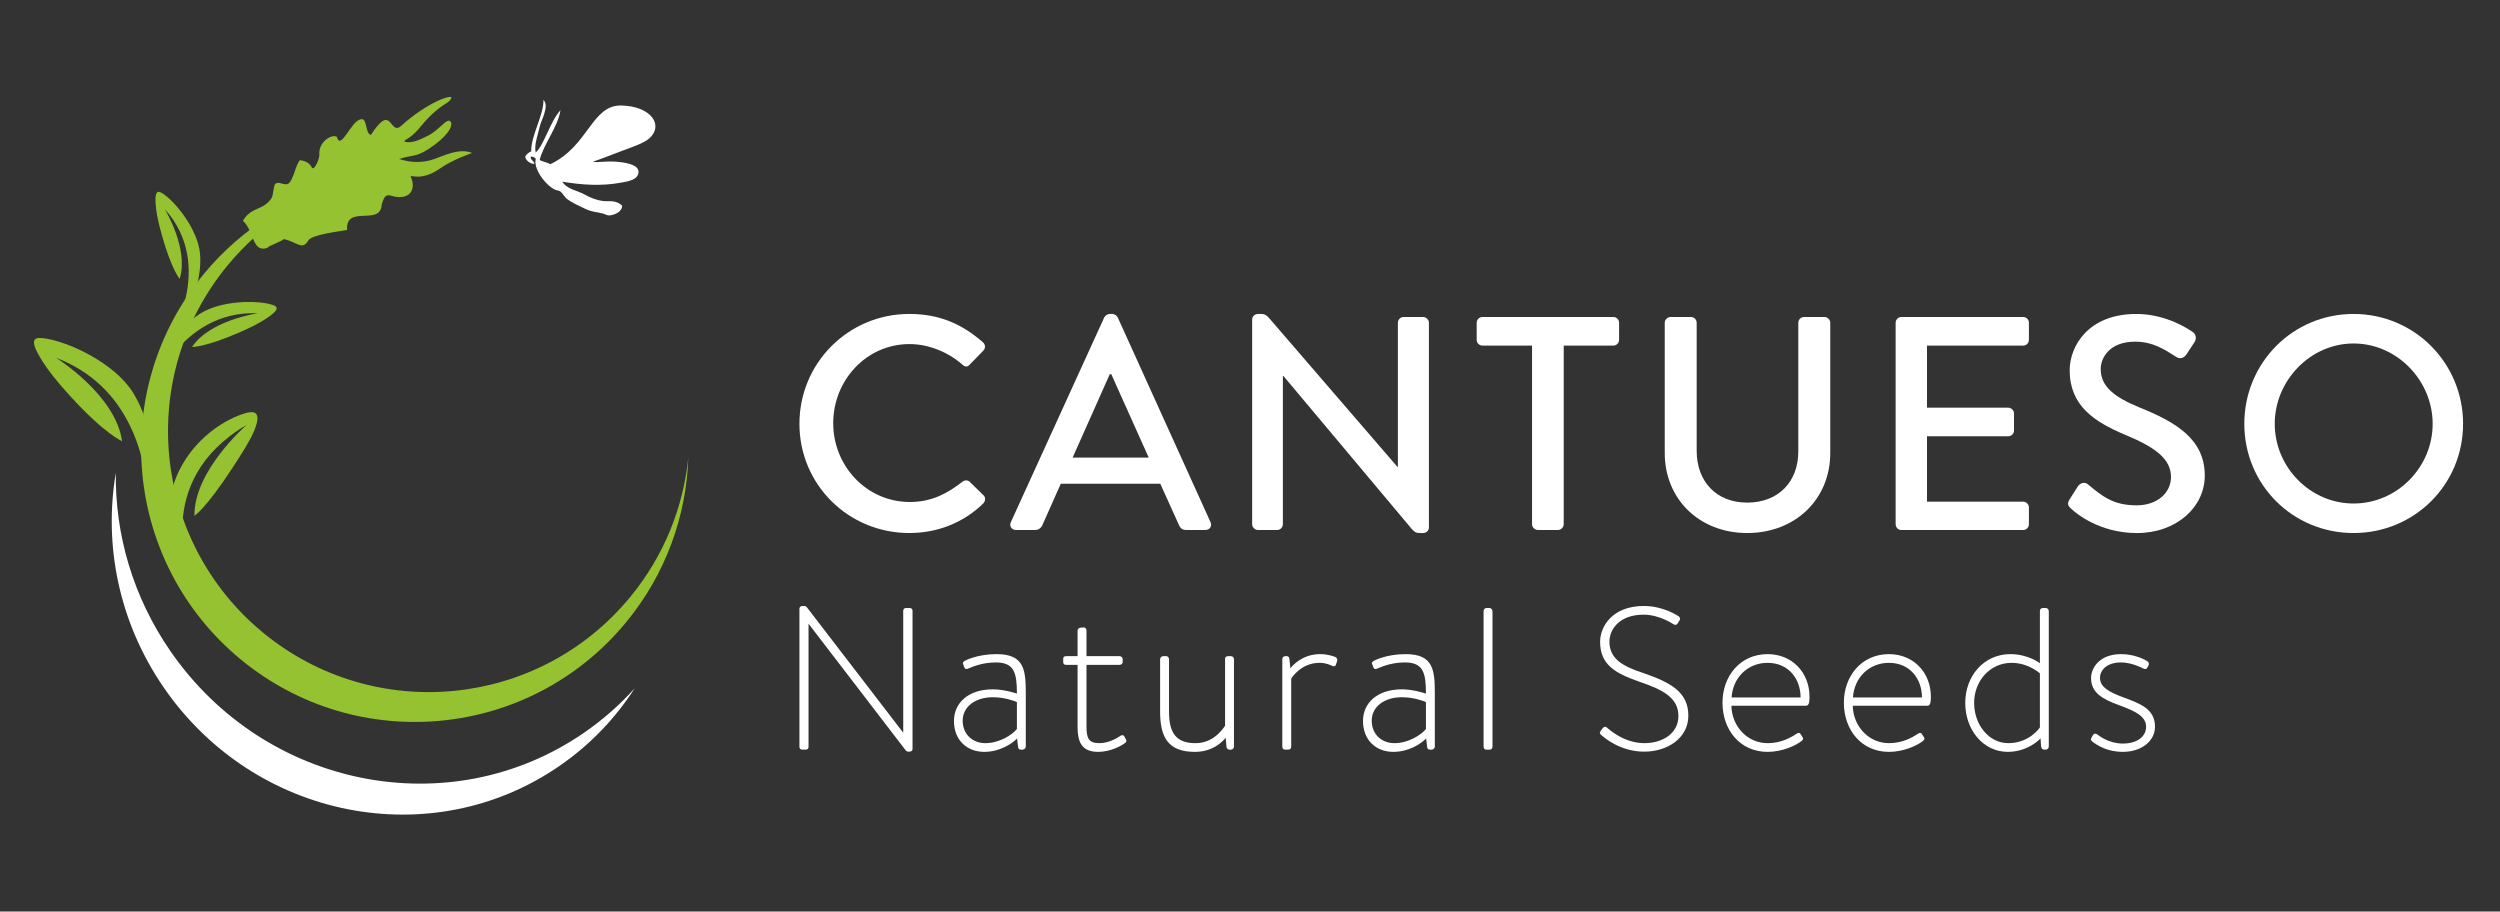 <?xml version="1.0" encoding="utf-8"?>
<!-- Generator: Adobe Illustrator 24.1.1, SVG Export Plug-In . SVG Version: 6.00 Build 0)  -->
<svg version="1.1" id="Capa_1" xmlns="http://www.w3.org/2000/svg" xmlns:xlink="http://www.w3.org/1999/xlink" x="0px" y="0px"
	 viewBox="0 0 2559.12 933.12" style="enable-background:new 0 0 2559.12 933.12;" xml:space="preserve">
<rect x="0" y="0" width="2559.12" height="933.12" fill="#333333" stroke="none"/>
<style type="text/css">
	.st0{fill:#95C230;}
	.st1{fill:#834796;}
	.st2{fill:#2E2D2C;}
	.st3{fill-rule:evenodd;clip-rule:evenodd;fill:#95C230;}
	.st4{fill:#87A527;}
	.st5{fill:#FFFFFF;}
	.st6{fill-rule:evenodd;clip-rule:evenodd;fill:#FFFFFF;}
</style>
<g>
	<g>
		<g>
			<g>
				<path id="XMLID_42_" class="st5" d="M597.8,750.1c-136.96,94.39-326.54,56.9-423.47-83.74
					c-38.51-55.9-56.57-119.68-55.78-182.17c-12.48,73.58,2.93,152.65,49.24,219.83c92.66,134.45,273.91,170.32,404.86,80.07
					c31.62-21.78,57.4-48.96,77.03-79.51C634.54,721.42,617.22,736.73,597.8,750.1z"/>
				<path id="XMLID_41_" class="st0" d="M136.45,402.35c20.61,33.45,22.19,77.11,19.9,107.74c-1.63,21.97-3.33,22.38-4.68,0.89
					c-2.77-44.08-19.31-116.06-94.36-144.75c0,0,61,37.79,67.66,85.36c0,0-17.15-6.73-53.36-46.4
					c-13.28-14.54-22.07-25.81-27.54-34.41c-13.77-21.61-10.99-25.96,0.2-24.61C68.75,349.1,117.21,371.09,136.45,402.35z"/>
				<path id="XMLID_40_" class="st0" d="M204.72,259.5c4.24,44.89-32.97,90.9-32.97,90.9s50.12-77.23-3-136.22
					c0,0,24.87,40.87,15.14,71.24c0,0-8.11-9.17-17.92-43.71c-3.61-12.67-5.52-22.02-6.26-28.8c-1.87-17.04,1-18.79,7.17-14.63
					C180.36,207.39,202.42,235.07,204.72,259.5z"/>
				<path id="XMLID_39_" class="st0" d="M180.82,487.46c-25,60.15,14.82,103.89,14.82,103.89s-42.47-98.02,56.89-156.46
					c0,0-54.21,46.86-53.47,93c0,0,10.68-5.78,39.09-49.21c10.44-15.93,17.61-27.53,21.52-36.56c9.83-22.71-0.84-21.86-11.12-18.38
					C223.18,432.35,194.42,454.75,180.82,487.46z"/>
				<path id="XMLID_38_" class="st0" d="M203.88,321.7c-39.06,25.95-51.81,85.54-51.81,85.54s29.52-90.23,112.02-86.56
					c0,0-49.34,6.94-67.48,34.5c0,0,12.72,0.45,47.07-14.3c12.61-5.42,21.41-10,27.38-13.84c14.98-9.64,14.52-13.07,7.1-15.23
					C261.96,307.03,225.14,307.58,203.88,321.7z"/>
				<path id="XMLID_37_" class="st0" d="M645,611.27c-93.77,113.8-262.03,130.01-375.82,36.26
					c-113.77-93.77-130-262.03-36.23-375.83c34.91-42.36,80.19-71.19,129.08-85.85c-58.21,13.3-112.65,45.18-153.59,94.84
					c-98.41,119.41-81.38,295.98,38.04,394.38c119.42,98.4,295.99,81.39,394.39-38.03c40.92-49.66,61.82-109.2,63.75-168.89
					C699.55,518.98,679.93,568.91,645,611.27z"/>
				<path class="st0" d="M307.06,164c-4.01,3.13-6.56,20.32-11.86,23.97c-3.84,2.64-10.44-3.37-13.68,0.68
					c-1.58,1.95-1.69,11.28-3.56,14.13c-8.39,12.93-20.98,8.68-29.31,23.31c11.71,10.13,9.17,33.36,25.36,27.54
					c-0.76-1.45,16.97-7.5,16.25-8.96c14.03,2.97,19.04,12.14,25.36,1.48c3.6-6.02,31.18-9.18,39.67-10.72
					c-1.69-26.71,34.49-3.2,35.46-26.25c3.9-13.45,7.73-8.67,14.23-7.74c17.88,2.54,20.05-11.2,15.49-20.39
					c-1.65-3.34,9.68,5.57,29.7-8.44c13.54-9.48,33.11-16.02,33.11-16.02c-10.68-4.24-21.68-0.43-36.43,5.36
					c-17.4,6.83-30.74,3.03-38.28,0.81c12.81-4.18,17.44-1.98,29.75-9.97c20.11-13.08,25.44-23.62,23.18-27.93
					c-3.53-5.64-10.76,7.76-23.57,14.12c-9.09,4.5-13.01,6.12-18.5,6.6c0,0-9,0.25-3.9-2.58c10.05-5.56,16.36-15.49,20.7-20.07
					c16.97-17.95,22.98-16.36,25.75-22.43c2.19-4.79-24.23,3.76-51.22,28.22c-12.37,11.21-8.92-25.04-31.04,9.32
					c-6.11-1.04-3.6-18.19-10.46-15.83c-9.4,0.74-20.56,32.69-24.38,17.91c-5.46-3.49-19.22,5.6-17.96,18.16
					c0.37,3.58-5.49,18.02-7.92,12.83C315.87,164.5,307.06,164,307.06,164z"/>
			</g>
			<path class="st6" d="M607.24,165.72c6.08,0.65,13.08-0.8,21-0.34c7.4,0.41,29.42,2.08,24.8,13.51
				c-2.37,5.87-12.14,7.11-17.65,8.13c-19.61,3.59-39.17,2.39-59.88-1.03c5.28,8.1,15.62,8.85,23.53,13.44
				c5.02,2.92,11.81,5.47,17.86,6.31c5.99,0.82,13.58-1.57,19.97,4.89c-0.09,6.67-8.82,9.77-13.45,9.88
				c-2.44,0.06-4.04-1.52-7.21-2.17c-5.23-1.08-10.91-1.64-16.95-4.47c-6.45-3.02-14.08-6.62-18.43-9.87
				c-3.19-2.4-4.83-6.45-7.64-8.26c-1.45-0.92-3.43-0.79-4.98-1.54c-10.68-5.11-22.5-22.4-19.76-31.44
				c-0.66-1.64-3.84-2.84-5.19-2.3c-0.65,3.63,4.31,4.46,3.65,7.28c-4.15,0.33-9.72-4.33-9.18-7.83c1.77-2.59,3.86-4.06,6.09-4.98
				c-0.44-16.3,12.64-36.29,12.52-52.68c3.7,3.95,2.05,9.54,0.87,13.94c-1.19,4.35-3.68,8.88-4.64,13.18
				c-2.12,9.36-5.9,18.56-4.26,26.82c8.42-7.19,14.77-31.75,25.4-43.37c-2.4,16.8-17.75,35.63-21.26,50.93
				c2.07,1.54,8.7,2.66,10.82,4.38c39.44-18.68,42.26-60.85,72.85-60.12c30.57,0.73,43.77,20.36,28.31,33.83
				c-5.57,4.86-17.12,8.61-27.24,12.42c-11.29,4.24-21.97,8.51-28.91,10.79c-0.15,0.47-0.45,0.36-0.77,0.22
				C607.42,165.4,607.33,165.57,607.24,165.72z"/>
		</g>
		<g>
			<path class="st5" d="M930.77,321.38c31.46,0,54.2,10.59,75.37,28.97c2.8,2.49,2.8,6.23,0.31,8.72l-13.7,14.01
				c-2.18,2.8-4.98,2.8-7.79,0c-14.64-12.77-34.57-20.87-53.88-20.87c-44.54,0-78.17,37.37-78.17,80.98
				c0,43.6,33.95,80.67,78.49,80.67c22.73,0,38.62-9.03,53.57-20.56c2.8-2.18,5.6-1.87,7.47-0.31l14.33,14.01
				c2.49,2.18,1.87,6.23-0.31,8.41c-21.18,20.56-47.96,30.21-75.68,30.21c-62.29,0-112.44-49.52-112.44-111.81
				C818.34,371.53,868.48,321.38,930.77,321.38z"/>
			<path class="st5" d="M1034.79,534.42l95.62-209.61c0.94-1.87,3.74-3.43,5.3-3.43h3.12c1.55,0,4.36,1.56,5.29,3.43l95,209.61
				c1.87,4.05-0.62,8.1-5.3,8.1h-19.62c-3.74,0-5.92-1.87-7.16-4.67l-19.31-42.67h-101.85l-19,42.67c-0.93,2.18-3.43,4.67-7.16,4.67
				h-19.62C1035.42,542.52,1032.92,538.47,1034.79,534.42z M1175.88,468.39l-38.31-85.34h-1.56l-38,85.34H1175.88z"/>
			<path class="st5" d="M1281.77,326.99c0-3.12,2.8-5.61,5.91-5.61h2.49c3.11,0,5.3,0,9.34,4.67l130.81,151.68h0.62V330.42
				c0-3.11,2.49-5.92,5.92-5.92h19.93c3.12,0,5.92,2.8,5.92,5.92v209.61c0,3.11-2.8,5.61-5.92,5.61h-2.8c-3.11,0-5.29,0-9.03-4.36
				l-131.13-156.35h-0.62V536.6c0,3.12-2.49,5.92-5.92,5.92h-19.62c-3.11,0-5.91-2.8-5.91-5.92V326.99z"/>
			<path class="st5" d="M1568.3,353.77h-50.77c-3.43,0-5.92-2.8-5.92-5.92v-17.44c0-3.11,2.49-5.92,5.92-5.92h133.93
				c3.43,0,5.92,2.8,5.92,5.92v17.44c0,3.12-2.49,5.92-5.92,5.92h-50.77V536.6c0,3.12-2.8,5.92-5.92,5.92h-20.56
				c-3.11,0-5.92-2.8-5.92-5.92V353.77z"/>
			<path class="st5" d="M1704.09,330.42c0-3.11,2.8-5.92,5.92-5.92h20.87c3.43,0,5.92,2.8,5.92,5.92v131.13
				c0,31.14,19.93,52.95,51.7,52.95c32.08,0,52.33-21.49,52.33-52.33V330.42c0-3.11,2.49-5.92,5.92-5.92h20.87
				c3.12,0,5.92,2.8,5.92,5.92v133.3c0,47.34-35.82,81.91-85.03,81.91c-48.9,0-84.4-34.57-84.4-81.91V330.42z"/>
			<path class="st5" d="M1940.47,330.42c0-3.11,2.49-5.92,5.92-5.92h124.58c3.43,0,5.92,2.8,5.92,5.92v17.44
				c0,3.12-2.49,5.92-5.92,5.92h-98.42v63.54h83.16c3.11,0,5.92,2.8,5.92,5.92v17.44c0,3.43-2.8,5.92-5.92,5.92h-83.16v66.96h98.42
				c3.43,0,5.92,2.8,5.92,5.92v17.13c0,3.12-2.49,5.92-5.92,5.92h-124.58c-3.43,0-5.92-2.8-5.92-5.92V330.42z"/>
			<path class="st5" d="M2118.62,511.06l8.1-12.77c2.49-4.05,7.17-5.3,10.59-2.49c14.64,12.15,25.85,21.49,49.83,21.49
				c21.49,0,35.19-13.08,35.19-28.96c0-18.69-16.2-30.52-47.03-43.29c-31.77-13.39-56.68-29.9-56.68-66.03
				c0-24.3,18.69-57.62,68.21-57.62c31.15,0,54.51,16.2,57.62,18.38c2.49,1.56,4.98,5.92,1.87,10.59l-7.79,11.84
				c-2.49,4.05-6.54,5.92-10.9,3.12c-12.15-7.79-23.98-15.57-42.05-15.57c-26.16,0-35.19,16.51-35.19,28.03
				c0,17.76,13.7,28.66,39.55,39.24c36.13,14.64,66.97,31.77,66.97,69.77c0,32.39-28.97,58.87-69.46,58.87
				c-38,0-61.98-19.93-66.96-24.6C2117.69,518.54,2115.19,516.36,2118.62,511.06z"/>
			<path class="st5" d="M2409.2,321.38c62.29,0,112.12,50.15,112.12,112.44c0,62.29-49.83,111.81-112.12,111.81
				s-111.81-49.52-111.81-111.81C2297.39,371.53,2346.91,321.38,2409.2,321.38z M2409.2,515.42c44.54,0,80.98-37.06,80.98-81.6
				c0-44.23-36.44-82.22-80.98-82.22c-44.23,0-80.67,38-80.67,82.22C2328.53,478.36,2364.97,515.42,2409.2,515.42z"/>
		</g>
		<g>
			<g>
				<path class="st5" d="M818.34,623c0-1.66,1.45-2.69,3.1-2.69h1.45c1.45,0,2.49,0.41,3.31,1.66l98.18,127.8c0.21,0,0.21,0,0.21,0
					V625.07c0-1.45,1.24-2.69,2.69-2.69h4.14c1.45,0,2.69,1.24,2.69,2.69v141.67c0,1.86-1.66,2.7-3.31,2.7h-0.62
					c-1.45,0-2.48-0.42-3.31-1.66l-99-129.04h-0.21v125.93c0,1.45-1.24,2.69-2.69,2.69h-3.94c-1.45,0-2.69-1.24-2.69-2.69V623z"/>
				<path class="st5" d="M1016.3,705.64c10.98,0,22.16,3.52,24.65,4.35c0-21.13-2.69-31.9-21.54-31.9c-15.74,0-26.72,5.8-28.59,6.42
					c-2.07,0.83-3.31,0-3.73-1.45l-1.04-2.9c-1.03-1.86,0.21-2.9,1.24-3.52c0.62-0.42,12.84-7.04,32.93-7.04
					c29,0,29.83,16.99,29.83,41.63v53.02c0,1.66-1.66,3.11-3.31,3.11h-1.66c-1.66,0-2.7-0.83-2.9-2.69l-1.03-8.7
					c-6.01,6.01-18.43,13.67-33.56,13.67c-17.81,0-31.07-12.02-31.07-31.69C976.54,719.52,991.24,705.64,1016.3,705.64z
					 M1008.64,760.74c14.5,0,27.75-8.7,32.31-14.5v-27.55c-3.11-1.45-13.26-4.97-24.65-4.97c-18.23,0-30.86,9.94-30.86,24.03
					C985.44,751.42,995.39,760.74,1008.64,760.74z"/>
				<path class="st5" d="M1103.06,680.58h-11.6c-2.49,0-3.11-1.24-3.11-3.11v-3.31c0-1.86,1.24-2.48,3.11-2.48h11.6v-26.1
					c0-1.86,1.45-2.9,3.31-3.11l2.7-0.21c1.66-0.21,3.1,1.45,3.1,3.11v26.31h33.76c2.07,0,3.31,1.45,3.31,3.1v2.69
					c0,1.87-1.24,3.11-3.31,3.11h-33.76v62.55c0,12.43,2.07,17.6,13.05,17.6c10.56,0,19.06-5.8,21.96-7.66
					c2.28-1.24,3.1-0.21,3.73,0.83l1.66,2.9c0.83,1.66,0.41,2.7-0.83,3.73c-3.52,2.69-14.71,9.11-27.75,9.11
					c-17.81,0-20.92-11.81-20.92-25.48V680.58z"/>
				<path class="st5" d="M1187.55,674.78c0-1.66,1.45-3.1,3.11-3.1h3.1c1.66,0,2.9,1.45,2.9,3.1v53.65
					c0,22.16,7.46,32.31,27.13,32.31c18.02,0,27.34-13.67,30.24-17.81v-68.15c0-2.07,1.03-3.1,3.11-3.1h3.11
					c1.45,0,2.9,1.45,2.9,3.1v89.48c0,1.66-1.45,3.11-2.9,3.11h-1.87c-1.66,0-2.69-1.45-2.9-2.9l-0.83-9.32
					c-2.49,3.31-12.63,14.5-31.48,14.5c-26.93,0-35.63-14.29-35.63-41.22V674.78z"/>
				<path class="st5" d="M1312.62,674.78c0-1.66,1.24-3.1,3.11-3.1h1.45c1.45,0,2.49,0.83,2.7,2.69l1.03,9.73
					c2.49-3.31,12.63-14.5,30.45-14.5c7.66,0,13.05,2.07,14.91,2.69c2.07,0.62,3.11,2.49,2.49,4.35l-1.24,3.73
					c-0.62,1.86-2.28,2.07-3.94,1.24c-1.03-0.62-6.21-3.11-12.84-3.11c-18.64,0-28.38,14.91-29,16.36v69.38
					c0,2.07-1.03,3.11-3.11,3.11h-3.31c-1.86,0-2.69-1.45-2.69-3.11V674.78z"/>
				<path class="st5" d="M1435.01,705.64c10.98,0,22.16,3.52,24.65,4.35c0-21.13-2.69-31.9-21.54-31.9
					c-15.74,0-26.72,5.8-28.59,6.42c-2.07,0.83-3.31,0-3.73-1.45l-1.04-2.9c-1.03-1.86,0.21-2.9,1.24-3.52
					c0.62-0.42,12.84-7.04,32.93-7.04c29,0,29.83,16.99,29.83,41.63v53.02c0,1.66-1.66,3.11-3.31,3.11h-1.66
					c-1.66,0-2.7-0.83-2.9-2.69l-1.03-8.7c-6.01,6.01-18.43,13.67-33.56,13.67c-17.81,0-31.07-12.02-31.07-31.69
					C1395.25,719.52,1409.95,705.64,1435.01,705.64z M1427.35,760.74c14.5,0,27.75-8.7,32.31-14.5v-27.55
					c-3.11-1.45-13.26-4.97-24.65-4.97c-18.23,0-30.86,9.94-30.86,24.03C1404.15,751.42,1414.1,760.74,1427.35,760.74z"/>
				<path class="st5" d="M1518.66,625.49c0-1.66,1.24-3.11,3.11-3.11h2.9c1.45,0,3.11,1.45,3.11,3.11v138.77
					c0,2.07-1.04,3.11-3.11,3.11h-3.31c-1.86,0-2.7-1.45-2.7-3.11V625.49z"/>
				<path class="st5" d="M1638.56,748.1l1.86-2.49c1.45-1.66,2.9-2.28,4.56-0.83c2.07,1.86,17.4,15.95,38.32,15.95
					c18.85,0,34.8-10.15,34.8-27.75c0-18.44-15.12-26.72-40.18-35.21c-24.03-8.49-39.97-16.99-39.97-40.8
					c0-15.54,12.43-36.66,44.74-36.66c20.51,0,35.63,10.56,35.63,10.56c0.83,0.62,2.28,2.07,0.83,4.35l-1.66,2.69
					c-1.03,1.86-2.49,2.28-4.56,1.03c-0.62-0.41-14.5-9.74-30.44-9.74c-25.48,0-35,15.74-35,27.55c0,17.6,13.46,25.27,34.38,32.1
					c28.38,9.74,46.4,19.68,46.4,43.7c0,22.99-21.33,36.87-45.16,36.87c-24.64,0-41.21-14.5-43.91-16.99
					C1637.94,751.42,1636.9,750.38,1638.56,748.1z"/>
				<path class="st5" d="M1809.41,669.6c25.27,0,42.88,19.06,42.88,43.5c0,3.73,0,9.32-3.52,9.32h-76.43
					c0.42,21.33,16.57,38.32,37.08,38.32c13.46,0,23.61-5.59,29.41-9.53c2.07-1.24,3.1-1.45,4.14,0l2.28,3.52
					c0.83,0.83,0.62,2.49-1.03,3.73c-5.59,4.56-19.68,11.19-34.8,11.19c-28.17,0-46.19-22.37-46.19-50.33
					C1763.22,692.18,1781.24,669.6,1809.41,669.6z M1843.17,713.93c0-18.85-12.22-35.42-33.76-35.42
					c-20.71,0-35.63,15.53-36.87,35.42H1843.17z"/>
				<path class="st5" d="M1933.65,669.6c25.27,0,42.88,19.06,42.88,43.5c0,3.73,0,9.32-3.52,9.32h-76.43
					c0.42,21.33,16.57,38.32,37.08,38.32c13.46,0,23.61-5.59,29.41-9.53c2.07-1.24,3.11-1.45,4.15,0l2.28,3.52
					c0.83,0.83,0.62,2.49-1.03,3.73c-5.59,4.56-19.68,11.19-34.8,11.19c-28.17,0-46.19-22.37-46.19-50.33
					C1887.46,692.18,1905.48,669.6,1933.65,669.6z M1967.41,713.93c0-18.85-12.22-35.42-33.76-35.42
					c-20.71,0-35.63,15.53-36.87,35.42H1967.41z"/>
				<path class="st5" d="M2057.9,669.6c18.43,0,30.24,9.32,30.24,9.32v-53.44c0-1.66,1.03-3.11,3.1-3.11h3.11
					c1.24,0,2.9,1.45,2.9,3.11v138.77c0,1.66-1.66,3.11-3.1,3.11h-1.24c-1.86,0-3.1-0.83-3.52-3.11l-0.62-8.49
					c-2.69,3.31-15.12,13.88-33.55,13.88c-24.85,0-43.5-22.16-43.5-50.13C2011.71,691.97,2030.76,669.6,2057.9,669.6z
					 M2055.82,760.74c20.92,0,31.9-15.12,32.31-16.15v-55.3c0,0-11.6-10.77-29-10.77c-21.95,0-38.32,18.43-38.32,41.01
					C2020.82,741.68,2035.73,760.74,2055.82,760.74z"/>
				<path class="st5" d="M2140.72,755.56l1.86-3.31c0.83-1.45,2.69-1.66,4.35-0.42c2.49,2.07,12.63,9.32,26.1,9.32
					c14.5,0,23.82-7.04,23.82-17.19c0-10.98-11.6-16.16-27.76-22.16c-16.78-6.01-28.58-12.63-28.58-27.76
					c0-10.35,8.7-24.44,30.65-24.44c12.64,0,22.16,4.35,26.93,7.25c1.45,1.03,2.07,2.69,1.24,4.35l-1.24,2.28
					c-0.83,1.66-2.49,1.66-4.14,0.83c-2.28-1.24-12.63-6.22-22.79-6.22c-15.12,0-21.54,8.49-21.54,15.74
					c0,9.53,9.53,14.71,23.61,19.88c17.81,6.63,32.72,12.02,32.72,30.24c0,14.5-13.67,25.68-32.93,25.68
					c-16.16,0-26.1-6.63-31.28-10.56C2140.72,758.25,2139.89,757.01,2140.72,755.56z"/>
			</g>
		</g>
	</g>
</g>
</svg>
